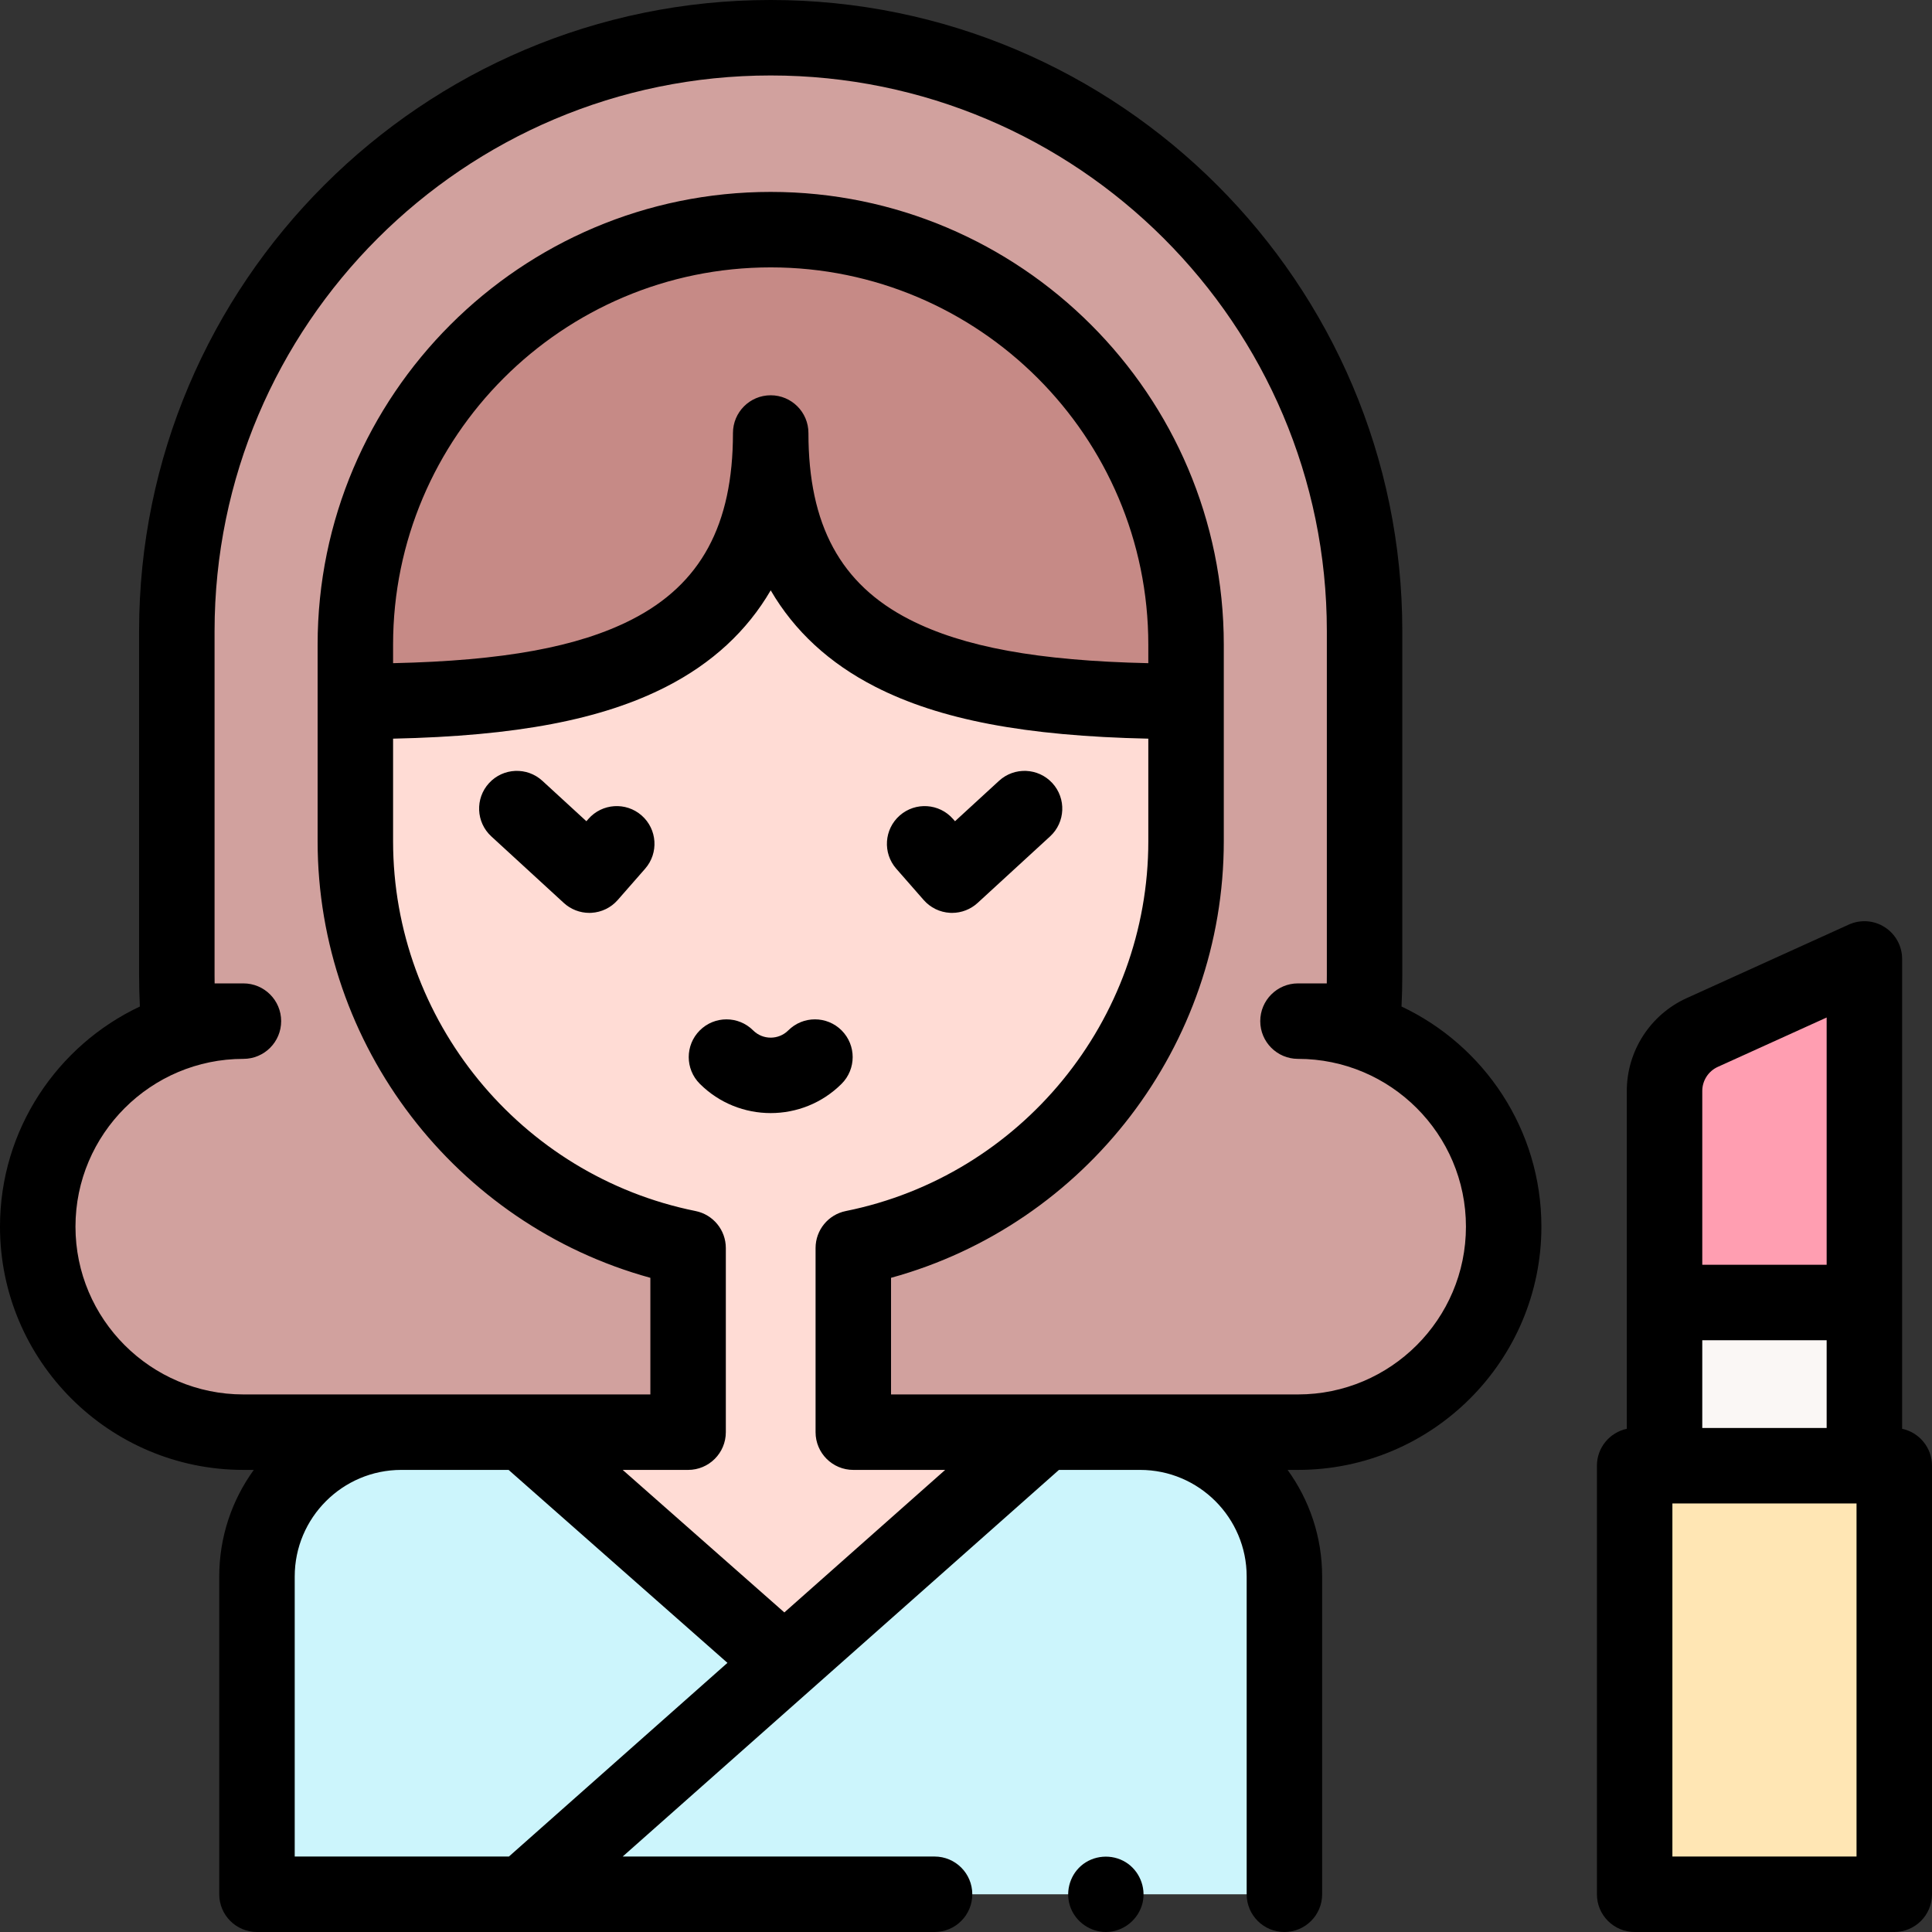 <svg id="Capa_1" enable-background="new 0 0 512 512" height="512" viewBox="0 0 512 512" width="512" xmlns="http://www.w3.org/2000/svg"><rect x="0" y="0" width="512" height="512" fill="#333333" stroke="none"/><g><g><g><path clip-rule="evenodd" d="m258.279 379.54h85.699c30.105 0 54.509-24.385 54.509-54.465s-24.405-54.465-54.509-54.465h10.166c2.363 0 4.686.167 6.97.459.335-4.186.511-8.417.511-12.689v-91.126c.001-86.849-70.461-157.254-157.381-157.254-86.92 0-157.382 70.405-157.382 157.254v91.126c0 4.272.177 8.503.511 12.689 2.284-.292 4.607-.459 6.97-.459h10.166c-30.104.001-54.509 24.385-54.509 54.465s24.405 54.465 54.509 54.465h86.789" fill="#d1a19e" fill-rule="evenodd"/></g><g><g><g><path d="m314.316 185.857c-60.791 0-110.072-10.363-110.072-71.104 0 60.741-49.281 71.104-110.072 71.104v37.079c0 53.252 37.878 97.661 88.182 107.804v48.801h-43.79l69.314 61.117 68.963-61.117h-50.707v-48.801c50.303-10.143 88.182-54.552 88.182-107.804z" fill="#ffdcd5"/></g></g></g><g><g><g><path clip-rule="evenodd" d="m433.202 388.428h68.798v113.572h-68.798z" fill="#ffe6b4" fill-rule="evenodd"/></g></g><g><g><path clip-rule="evenodd" d="m441.119 345.179h52.964v43.249h-52.964z" fill="#faf7f5" fill-rule="evenodd"/></g></g><g><g><path clip-rule="evenodd" d="m451.104 273.626c-6.08 2.758-9.985 8.817-9.985 15.493v56.06h52.964v-91.049z" fill="#ff9eb1" fill-rule="evenodd"/></g></g></g><g><g><path d="m340.384 502v-84.211c0-21.124-17.125-38.249-38.249-38.249h-25.294l-138.181 122.46" fill="#ccf5fc"/></g></g><g><g><path d="m106.352 379.54c-21.124 0-38.249 17.125-38.249 38.249v84.211h70.557l69.218-61.343-69.314-61.117z" fill="#ccf5fc"/></g></g><g><g><g><path clip-rule="evenodd" d="m204.243 60.859c-60.791 0-110.072 49.241-110.072 109.982v15.015c60.791 0 110.072-10.363 110.072-71.104 0 60.742 49.281 71.104 110.072 71.104v-15.015c.001-60.741-49.28-109.982-110.072-109.982z" fill="#c68a86" fill-rule="evenodd"/></g></g></g></g><g><g><g><path d="m293.06 512c-4.059 0-7.798-2.554-9.291-6.322-1.54-3.883-.444-8.437 2.697-11.195 3.273-2.874 8.174-3.256 11.87-.97 3.562 2.203 5.403 6.581 4.478 10.668-1.02 4.508-5.124 7.819-9.754 7.819z"/></g></g><path d="m371.416 266.736c.14-2.803.21-5.599.21-8.356v-91.126c0-92.224-75.087-167.254-167.383-167.254-92.295 0-167.382 75.03-167.382 167.254v91.126c0 2.758.071 5.554.21 8.356-21.887 10.323-37.071 32.593-37.071 58.339 0 35.546 28.939 64.465 64.509 64.465h2.75c-5.758 7.946-9.156 17.708-9.156 28.249v84.211c0 5.523 4.477 10 10 10h179.566c5.523 0 10-4.477 10-10s-4.477-10-10-10h-82.649l115.613-102.46h21.5c15.577 0 28.249 12.672 28.249 28.249v84.211c0 5.523 4.477 10 10 10s10-4.477 10-10v-84.211c0-10.541-3.398-20.303-9.156-28.249h2.75c35.571 0 64.51-28.919 64.51-64.465.001-25.746-15.183-48.016-37.07-58.339zm-293.313 225.264v-74.211c0-15.577 12.673-28.249 28.25-28.249h28.432l57.995 51.136-57.913 51.324zm106.227-171.063c-46.447-9.365-80.159-50.581-80.159-98.001v-27.183c32.727-.708 55.308-5.035 72.385-13.765 12.156-6.214 21.397-14.751 27.688-25.542 6.29 10.791 15.532 19.327 27.687 25.542 17.077 8.73 39.658 13.058 72.385 13.765v27.183c0 47.421-33.711 88.637-80.158 98.001-4.667.941-8.023 5.042-8.023 9.803v48.801c0 5.523 4.477 10 10 10h24.346l-42.619 37.77-37.936-33.449-4.901-4.321h17.329c5.523 0 10-4.477 10-10v-48.801c0-4.761-3.357-8.863-8.024-9.803zm119.985-145.187c-29.29-.65-49.046-4.294-63.281-11.571-18.278-9.345-26.791-25.05-26.791-49.426 0-5.523-4.477-10-10-10s-10 4.477-10 10c0 24.376-8.513 40.082-26.792 49.426-14.235 7.277-33.991 10.921-63.281 11.571v-4.909c0-55.13 44.892-99.982 100.072-99.982s100.072 44.852 100.072 99.982v4.909zm39.663 193.79h-107.844v-30.906c51.562-14.161 88.182-61.561 88.182-115.699v-52.094c0-66.159-53.864-119.982-120.072-119.982s-120.073 53.824-120.073 119.982v52.094c0 54.138 36.62 101.538 88.182 115.699v30.906h-107.844c-24.542 0-44.509-19.947-44.509-44.465s19.967-44.465 44.509-44.465c5.523 0 10-4.477 10-10s-4.477-10-10-10h-7.631c-.012-.746-.018-1.49-.018-2.23v-91.126c.001-81.196 66.117-147.254 147.384-147.254s147.382 66.058 147.382 147.254v91.126c0 .74-.006 1.484-.017 2.23h-7.631c-5.523 0-10 4.477-10 10s4.477 10 10 10c24.543 0 44.51 19.947 44.51 44.465s-19.967 44.465-44.51 44.465z"/><path d="m504.083 378.646v-124.516c0-3.398-1.726-6.564-4.583-8.406-2.856-1.841-6.453-2.104-9.548-.701l-42.979 19.496c-9.631 4.369-15.854 14.025-15.854 24.601v89.526c-4.523.958-7.917 4.974-7.917 9.782v113.572c0 5.523 4.477 10 10 10h68.798c5.523 0 10-4.477 10-10v-113.572c0-4.808-3.394-8.824-7.917-9.782zm-52.964-23.467h32.963v23.249h-32.963zm0-66.059c0-2.746 1.616-5.252 4.116-6.387l28.848-13.085v65.532h-32.963v-46.06zm40.881 202.88h-48.798v-93.572h48.798z"/><g><g><g><path d="m204.244 294.979c-6.805 0-13.61-2.588-18.791-7.764-3.907-3.904-3.909-10.235-.006-14.143 3.904-3.906 10.235-3.909 14.143-.006 2.566 2.564 6.742 2.564 9.309 0 3.907-3.903 10.238-3.902 14.143.006 3.903 3.907 3.901 10.239-.006 14.143-5.182 5.177-11.987 7.764-18.792 7.764z"/></g></g></g><g><g><g><g><path d="m252.309 241.925c-.181 0-.362-.005-.544-.015-2.689-.146-5.206-1.371-6.979-3.397l-7.268-8.299c-3.639-4.155-3.22-10.473.935-14.111 4.155-3.639 10.473-3.22 14.111.935l.523.598 11.667-10.712c4.068-3.735 10.394-3.466 14.129.603 3.735 4.068 3.465 10.394-.603 14.129l-19.208 17.636c-1.85 1.698-4.265 2.633-6.763 2.633z"/></g></g></g><g><g><g><path d="m156.178 241.925c-2.498 0-4.913-.936-6.763-2.634l-19.208-17.636c-4.068-3.735-4.338-10.062-.603-14.129 3.737-4.068 10.062-4.337 14.129-.603l11.667 10.712.523-.598c3.639-4.155 9.956-4.574 14.111-.935s4.573 9.957.935 14.111l-7.268 8.299c-1.774 2.026-4.291 3.25-6.979 3.397-.181.011-.363.016-.544.016z"/></g></g></g></g></g></g></svg>